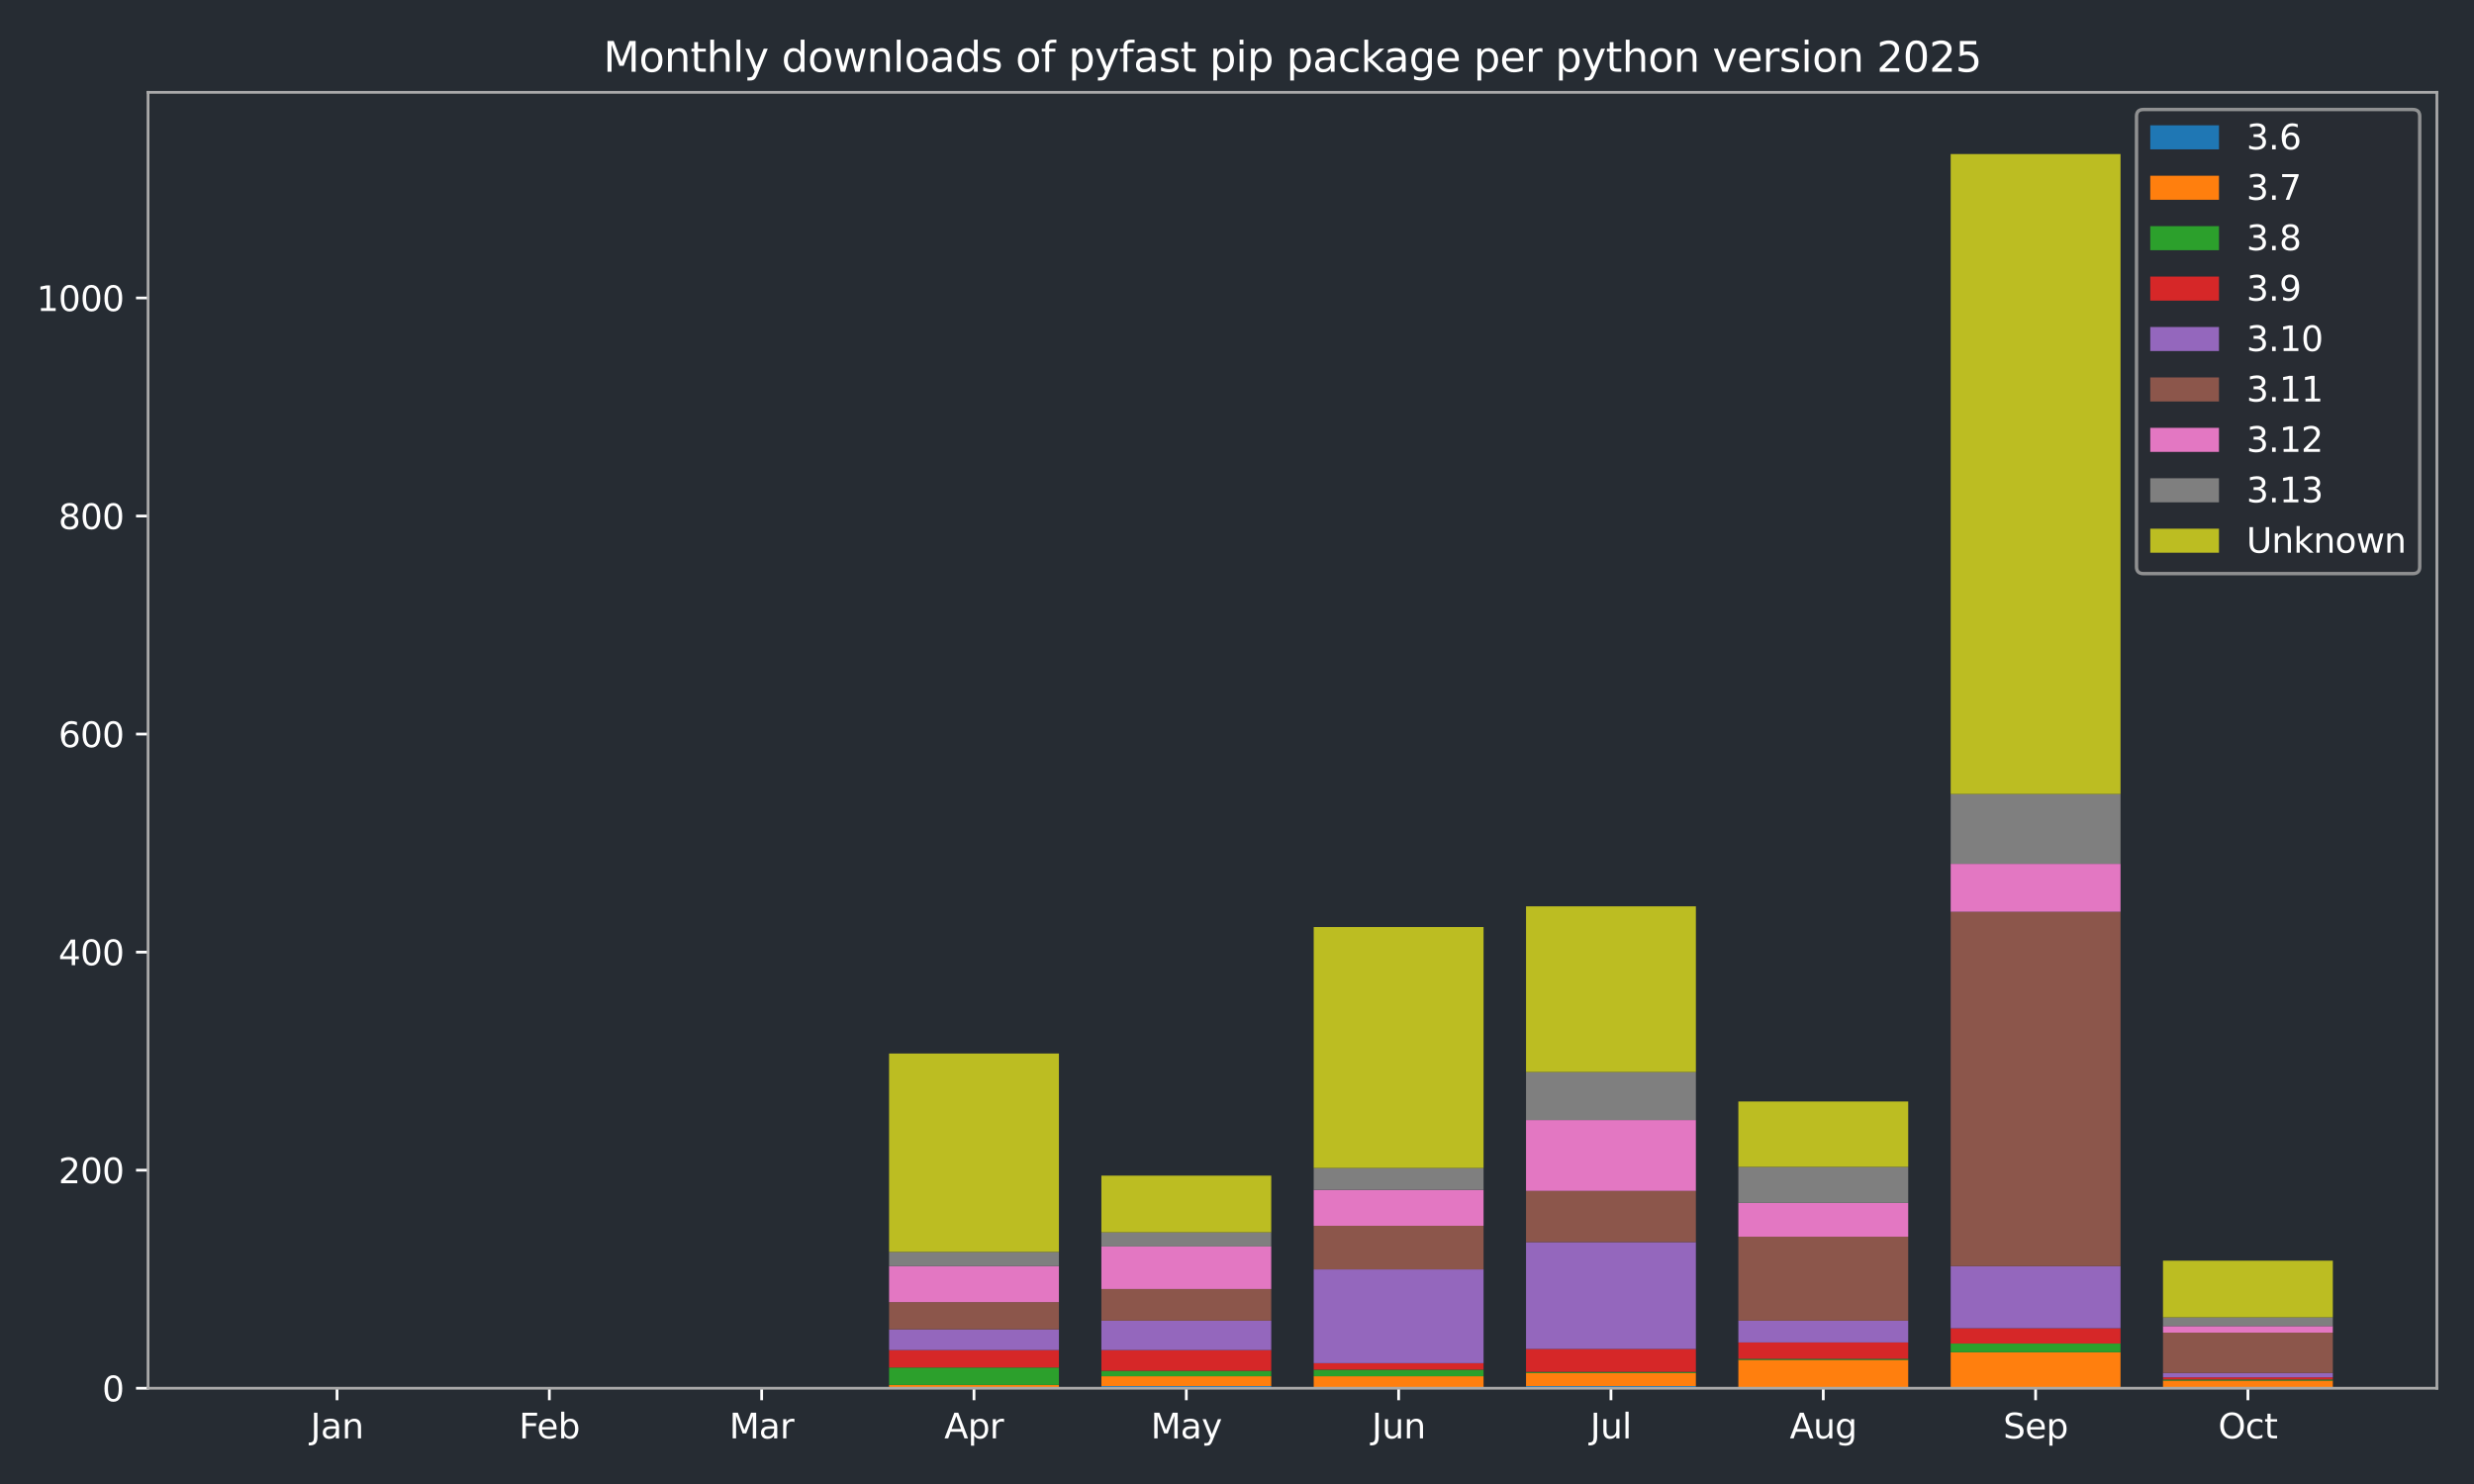 <?xml version="1.0" encoding="utf-8" standalone="no"?>
<!DOCTYPE svg PUBLIC "-//W3C//DTD SVG 1.1//EN"
  "http://www.w3.org/Graphics/SVG/1.1/DTD/svg11.dtd">
<svg xmlns:xlink="http://www.w3.org/1999/xlink" width="720pt" height="432pt" viewBox="0 0 720 432" xmlns="http://www.w3.org/2000/svg" version="1.1">
 <defs>
  <style type="text/css">*{stroke-linejoin: round; stroke-linecap: butt}</style>
 </defs>
 <g id="figure_1">
  <g id="patch_1">
   <path d="M 0 432 
L 720 432 
L 720 0 
L 0 0 
z
" style="fill: #262c33"/>
  </g>
  <g id="axes_1">
   <g id="patch_2">
    <path d="M 43.09 404.12 
L 709.2 404.12 
L 709.2 26.88 
L 43.09 26.88 
z
" style="fill: #262c33"/>
   </g>
   <g id="patch_3">
    <path d="M 73.368 404.12 
L 122.801 404.12 
L 122.801 404.12 
L 73.368 404.12 
z
" clip-path="url(#p82ee44bd99)" style="fill: #1f77b4"/>
   </g>
   <g id="patch_4">
    <path d="M 135.159 404.12 
L 184.592 404.12 
L 184.592 404.12 
L 135.159 404.12 
z
" clip-path="url(#p82ee44bd99)" style="fill: #1f77b4"/>
   </g>
   <g id="patch_5">
    <path d="M 196.95 404.12 
L 246.383 404.12 
L 246.383 404.12 
L 196.95 404.12 
z
" clip-path="url(#p82ee44bd99)" style="fill: #1f77b4"/>
   </g>
   <g id="patch_6">
    <path d="M 258.742 404.12 
L 308.175 404.12 
L 308.175 403.803 
L 258.742 403.803 
z
" clip-path="url(#p82ee44bd99)" style="fill: #1f77b4"/>
   </g>
   <g id="patch_7">
    <path d="M 320.533 404.12 
L 369.966 404.12 
L 369.966 403.485 
L 320.533 403.485 
z
" clip-path="url(#p82ee44bd99)" style="fill: #1f77b4"/>
   </g>
   <g id="patch_8">
    <path d="M 382.324 404.12 
L 431.757 404.12 
L 431.757 404.12 
L 382.324 404.12 
z
" clip-path="url(#p82ee44bd99)" style="fill: #1f77b4"/>
   </g>
   <g id="patch_9">
    <path d="M 444.115 404.12 
L 493.548 404.12 
L 493.548 403.485 
L 444.115 403.485 
z
" clip-path="url(#p82ee44bd99)" style="fill: #1f77b4"/>
   </g>
   <g id="patch_10">
    <path d="M 505.907 404.12 
L 555.34 404.12 
L 555.34 404.12 
L 505.907 404.12 
z
" clip-path="url(#p82ee44bd99)" style="fill: #1f77b4"/>
   </g>
   <g id="patch_11">
    <path d="M 567.698 404.12 
L 617.131 404.12 
L 617.131 404.12 
L 567.698 404.12 
z
" clip-path="url(#p82ee44bd99)" style="fill: #1f77b4"/>
   </g>
   <g id="patch_12">
    <path d="M 629.489 404.12 
L 678.922 404.12 
L 678.922 404.12 
L 629.489 404.12 
z
" clip-path="url(#p82ee44bd99)" style="fill: #1f77b4"/>
   </g>
   <g id="patch_13">
    <path d="M 73.368 404.12 
L 122.801 404.12 
L 122.801 404.12 
L 73.368 404.12 
z
" clip-path="url(#p82ee44bd99)" style="fill: #ff7f0e"/>
   </g>
   <g id="patch_14">
    <path d="M 135.159 404.12 
L 184.592 404.12 
L 184.592 404.12 
L 135.159 404.12 
z
" clip-path="url(#p82ee44bd99)" style="fill: #ff7f0e"/>
   </g>
   <g id="patch_15">
    <path d="M 196.95 404.12 
L 246.383 404.12 
L 246.383 404.12 
L 196.95 404.12 
z
" clip-path="url(#p82ee44bd99)" style="fill: #ff7f0e"/>
   </g>
   <g id="patch_16">
    <path d="M 258.742 403.803 
L 308.175 403.803 
L 308.175 403.168 
L 258.742 403.168 
z
" clip-path="url(#p82ee44bd99)" style="fill: #ff7f0e"/>
   </g>
   <g id="patch_17">
    <path d="M 320.533 403.485 
L 369.966 403.485 
L 369.966 400.629 
L 320.533 400.629 
z
" clip-path="url(#p82ee44bd99)" style="fill: #ff7f0e"/>
   </g>
   <g id="patch_18">
    <path d="M 382.324 404.12 
L 431.757 404.12 
L 431.757 400.629 
L 382.324 400.629 
z
" clip-path="url(#p82ee44bd99)" style="fill: #ff7f0e"/>
   </g>
   <g id="patch_19">
    <path d="M 444.115 403.485 
L 493.548 403.485 
L 493.548 399.677 
L 444.115 399.677 
z
" clip-path="url(#p82ee44bd99)" style="fill: #ff7f0e"/>
   </g>
   <g id="patch_20">
    <path d="M 505.907 404.12 
L 555.34 404.12 
L 555.34 395.868 
L 505.907 395.868 
z
" clip-path="url(#p82ee44bd99)" style="fill: #ff7f0e"/>
   </g>
   <g id="patch_21">
    <path d="M 567.698 404.12 
L 617.131 404.12 
L 617.131 393.646 
L 567.698 393.646 
z
" clip-path="url(#p82ee44bd99)" style="fill: #ff7f0e"/>
   </g>
   <g id="patch_22">
    <path d="M 629.489 404.12 
L 678.922 404.12 
L 678.922 401.898 
L 629.489 401.898 
z
" clip-path="url(#p82ee44bd99)" style="fill: #ff7f0e"/>
   </g>
   <g id="patch_23">
    <path d="M 73.368 404.12 
L 122.801 404.12 
L 122.801 404.12 
L 73.368 404.12 
z
" clip-path="url(#p82ee44bd99)" style="fill: #2ca02c"/>
   </g>
   <g id="patch_24">
    <path d="M 135.159 404.12 
L 184.592 404.12 
L 184.592 404.12 
L 135.159 404.12 
z
" clip-path="url(#p82ee44bd99)" style="fill: #2ca02c"/>
   </g>
   <g id="patch_25">
    <path d="M 196.95 404.12 
L 246.383 404.12 
L 246.383 404.12 
L 196.95 404.12 
z
" clip-path="url(#p82ee44bd99)" style="fill: #2ca02c"/>
   </g>
   <g id="patch_26">
    <path d="M 258.742 403.168 
L 308.175 403.168 
L 308.175 398.09 
L 258.742 398.09 
z
" clip-path="url(#p82ee44bd99)" style="fill: #2ca02c"/>
   </g>
   <g id="patch_27">
    <path d="M 320.533 400.629 
L 369.966 400.629 
L 369.966 399.042 
L 320.533 399.042 
z
" clip-path="url(#p82ee44bd99)" style="fill: #2ca02c"/>
   </g>
   <g id="patch_28">
    <path d="M 382.324 400.629 
L 431.757 400.629 
L 431.757 398.725 
L 382.324 398.725 
z
" clip-path="url(#p82ee44bd99)" style="fill: #2ca02c"/>
   </g>
   <g id="patch_29">
    <path d="M 444.115 399.677 
L 493.548 399.677 
L 493.548 399.359 
L 444.115 399.359 
z
" clip-path="url(#p82ee44bd99)" style="fill: #2ca02c"/>
   </g>
   <g id="patch_30">
    <path d="M 505.907 395.868 
L 555.34 395.868 
L 555.34 395.551 
L 505.907 395.551 
z
" clip-path="url(#p82ee44bd99)" style="fill: #2ca02c"/>
   </g>
   <g id="patch_31">
    <path d="M 567.698 393.646 
L 617.131 393.646 
L 617.131 391.107 
L 567.698 391.107 
z
" clip-path="url(#p82ee44bd99)" style="fill: #2ca02c"/>
   </g>
   <g id="patch_32">
    <path d="M 629.489 401.898 
L 678.922 401.898 
L 678.922 401.581 
L 629.489 401.581 
z
" clip-path="url(#p82ee44bd99)" style="fill: #2ca02c"/>
   </g>
   <g id="patch_33">
    <path d="M 73.368 404.12 
L 122.801 404.12 
L 122.801 404.12 
L 73.368 404.12 
z
" clip-path="url(#p82ee44bd99)" style="fill: #d62728"/>
   </g>
   <g id="patch_34">
    <path d="M 135.159 404.12 
L 184.592 404.12 
L 184.592 404.12 
L 135.159 404.12 
z
" clip-path="url(#p82ee44bd99)" style="fill: #d62728"/>
   </g>
   <g id="patch_35">
    <path d="M 196.95 404.12 
L 246.383 404.12 
L 246.383 404.12 
L 196.95 404.12 
z
" clip-path="url(#p82ee44bd99)" style="fill: #d62728"/>
   </g>
   <g id="patch_36">
    <path d="M 258.742 398.09 
L 308.175 398.09 
L 308.175 393.012 
L 258.742 393.012 
z
" clip-path="url(#p82ee44bd99)" style="fill: #d62728"/>
   </g>
   <g id="patch_37">
    <path d="M 320.533 399.042 
L 369.966 399.042 
L 369.966 393.012 
L 320.533 393.012 
z
" clip-path="url(#p82ee44bd99)" style="fill: #d62728"/>
   </g>
   <g id="patch_38">
    <path d="M 382.324 398.725 
L 431.757 398.725 
L 431.757 396.82 
L 382.324 396.82 
z
" clip-path="url(#p82ee44bd99)" style="fill: #d62728"/>
   </g>
   <g id="patch_39">
    <path d="M 444.115 399.359 
L 493.548 399.359 
L 493.548 392.694 
L 444.115 392.694 
z
" clip-path="url(#p82ee44bd99)" style="fill: #d62728"/>
   </g>
   <g id="patch_40">
    <path d="M 505.907 395.551 
L 555.34 395.551 
L 555.34 390.79 
L 505.907 390.79 
z
" clip-path="url(#p82ee44bd99)" style="fill: #d62728"/>
   </g>
   <g id="patch_41">
    <path d="M 567.698 391.107 
L 617.131 391.107 
L 617.131 386.664 
L 567.698 386.664 
z
" clip-path="url(#p82ee44bd99)" style="fill: #d62728"/>
   </g>
   <g id="patch_42">
    <path d="M 629.489 401.581 
L 678.922 401.581 
L 678.922 400.946 
L 629.489 400.946 
z
" clip-path="url(#p82ee44bd99)" style="fill: #d62728"/>
   </g>
   <g id="patch_43">
    <path d="M 73.368 404.12 
L 122.801 404.12 
L 122.801 404.12 
L 73.368 404.12 
z
" clip-path="url(#p82ee44bd99)" style="fill: #9467bd"/>
   </g>
   <g id="patch_44">
    <path d="M 135.159 404.12 
L 184.592 404.12 
L 184.592 404.12 
L 135.159 404.12 
z
" clip-path="url(#p82ee44bd99)" style="fill: #9467bd"/>
   </g>
   <g id="patch_45">
    <path d="M 196.95 404.12 
L 246.383 404.12 
L 246.383 404.12 
L 196.95 404.12 
z
" clip-path="url(#p82ee44bd99)" style="fill: #9467bd"/>
   </g>
   <g id="patch_46">
    <path d="M 258.742 393.012 
L 308.175 393.012 
L 308.175 386.981 
L 258.742 386.981 
z
" clip-path="url(#p82ee44bd99)" style="fill: #9467bd"/>
   </g>
   <g id="patch_47">
    <path d="M 320.533 393.012 
L 369.966 393.012 
L 369.966 384.442 
L 320.533 384.442 
z
" clip-path="url(#p82ee44bd99)" style="fill: #9467bd"/>
   </g>
   <g id="patch_48">
    <path d="M 382.324 396.82 
L 431.757 396.82 
L 431.757 369.525 
L 382.324 369.525 
z
" clip-path="url(#p82ee44bd99)" style="fill: #9467bd"/>
   </g>
   <g id="patch_49">
    <path d="M 444.115 392.694 
L 493.548 392.694 
L 493.548 361.591 
L 444.115 361.591 
z
" clip-path="url(#p82ee44bd99)" style="fill: #9467bd"/>
   </g>
   <g id="patch_50">
    <path d="M 505.907 390.79 
L 555.34 390.79 
L 555.34 384.442 
L 505.907 384.442 
z
" clip-path="url(#p82ee44bd99)" style="fill: #9467bd"/>
   </g>
   <g id="patch_51">
    <path d="M 567.698 386.664 
L 617.131 386.664 
L 617.131 368.573 
L 567.698 368.573 
z
" clip-path="url(#p82ee44bd99)" style="fill: #9467bd"/>
   </g>
   <g id="patch_52">
    <path d="M 629.489 400.946 
L 678.922 400.946 
L 678.922 399.677 
L 629.489 399.677 
z
" clip-path="url(#p82ee44bd99)" style="fill: #9467bd"/>
   </g>
   <g id="patch_53">
    <path d="M 73.368 404.12 
L 122.801 404.12 
L 122.801 404.12 
L 73.368 404.12 
z
" clip-path="url(#p82ee44bd99)" style="fill: #8c564b"/>
   </g>
   <g id="patch_54">
    <path d="M 135.159 404.12 
L 184.592 404.12 
L 184.592 404.12 
L 135.159 404.12 
z
" clip-path="url(#p82ee44bd99)" style="fill: #8c564b"/>
   </g>
   <g id="patch_55">
    <path d="M 196.95 404.12 
L 246.383 404.12 
L 246.383 404.12 
L 196.95 404.12 
z
" clip-path="url(#p82ee44bd99)" style="fill: #8c564b"/>
   </g>
   <g id="patch_56">
    <path d="M 258.742 386.981 
L 308.175 386.981 
L 308.175 379.047 
L 258.742 379.047 
z
" clip-path="url(#p82ee44bd99)" style="fill: #8c564b"/>
   </g>
   <g id="patch_57">
    <path d="M 320.533 384.442 
L 369.966 384.442 
L 369.966 375.238 
L 320.533 375.238 
z
" clip-path="url(#p82ee44bd99)" style="fill: #8c564b"/>
   </g>
   <g id="patch_58">
    <path d="M 382.324 369.525 
L 431.757 369.525 
L 431.757 356.83 
L 382.324 356.83 
z
" clip-path="url(#p82ee44bd99)" style="fill: #8c564b"/>
   </g>
   <g id="patch_59">
    <path d="M 444.115 361.591 
L 493.548 361.591 
L 493.548 346.674 
L 444.115 346.674 
z
" clip-path="url(#p82ee44bd99)" style="fill: #8c564b"/>
   </g>
   <g id="patch_60">
    <path d="M 505.907 384.442 
L 555.34 384.442 
L 555.34 360.004 
L 505.907 360.004 
z
" clip-path="url(#p82ee44bd99)" style="fill: #8c564b"/>
   </g>
   <g id="patch_61">
    <path d="M 567.698 368.573 
L 617.131 368.573 
L 617.131 265.424 
L 567.698 265.424 
z
" clip-path="url(#p82ee44bd99)" style="fill: #8c564b"/>
   </g>
   <g id="patch_62">
    <path d="M 629.489 399.677 
L 678.922 399.677 
L 678.922 387.934 
L 629.489 387.934 
z
" clip-path="url(#p82ee44bd99)" style="fill: #8c564b"/>
   </g>
   <g id="patch_63">
    <path d="M 73.368 404.12 
L 122.801 404.12 
L 122.801 404.12 
L 73.368 404.12 
z
" clip-path="url(#p82ee44bd99)" style="fill: #e377c2"/>
   </g>
   <g id="patch_64">
    <path d="M 135.159 404.12 
L 184.592 404.12 
L 184.592 404.12 
L 135.159 404.12 
z
" clip-path="url(#p82ee44bd99)" style="fill: #e377c2"/>
   </g>
   <g id="patch_65">
    <path d="M 196.95 404.12 
L 246.383 404.12 
L 246.383 404.12 
L 196.95 404.12 
z
" clip-path="url(#p82ee44bd99)" style="fill: #e377c2"/>
   </g>
   <g id="patch_66">
    <path d="M 258.742 379.047 
L 308.175 379.047 
L 308.175 368.573 
L 258.742 368.573 
z
" clip-path="url(#p82ee44bd99)" style="fill: #e377c2"/>
   </g>
   <g id="patch_67">
    <path d="M 320.533 375.238 
L 369.966 375.238 
L 369.966 362.86 
L 320.533 362.86 
z
" clip-path="url(#p82ee44bd99)" style="fill: #e377c2"/>
   </g>
   <g id="patch_68">
    <path d="M 382.324 356.83 
L 431.757 356.83 
L 431.757 346.357 
L 382.324 346.357 
z
" clip-path="url(#p82ee44bd99)" style="fill: #e377c2"/>
   </g>
   <g id="patch_69">
    <path d="M 444.115 346.674 
L 493.548 346.674 
L 493.548 326.044 
L 444.115 326.044 
z
" clip-path="url(#p82ee44bd99)" style="fill: #e377c2"/>
   </g>
   <g id="patch_70">
    <path d="M 505.907 360.004 
L 555.34 360.004 
L 555.34 350.165 
L 505.907 350.165 
z
" clip-path="url(#p82ee44bd99)" style="fill: #e377c2"/>
   </g>
   <g id="patch_71">
    <path d="M 567.698 265.424 
L 617.131 265.424 
L 617.131 251.459 
L 567.698 251.459 
z
" clip-path="url(#p82ee44bd99)" style="fill: #e377c2"/>
   </g>
   <g id="patch_72">
    <path d="M 629.489 387.934 
L 678.922 387.934 
L 678.922 386.029 
L 629.489 386.029 
z
" clip-path="url(#p82ee44bd99)" style="fill: #e377c2"/>
   </g>
   <g id="patch_73">
    <path d="M 73.368 404.12 
L 122.801 404.12 
L 122.801 404.12 
L 73.368 404.12 
z
" clip-path="url(#p82ee44bd99)" style="fill: #7f7f7f"/>
   </g>
   <g id="patch_74">
    <path d="M 135.159 404.12 
L 184.592 404.12 
L 184.592 404.12 
L 135.159 404.12 
z
" clip-path="url(#p82ee44bd99)" style="fill: #7f7f7f"/>
   </g>
   <g id="patch_75">
    <path d="M 196.95 404.12 
L 246.383 404.12 
L 246.383 404.12 
L 196.95 404.12 
z
" clip-path="url(#p82ee44bd99)" style="fill: #7f7f7f"/>
   </g>
   <g id="patch_76">
    <path d="M 258.742 368.573 
L 308.175 368.573 
L 308.175 364.447 
L 258.742 364.447 
z
" clip-path="url(#p82ee44bd99)" style="fill: #7f7f7f"/>
   </g>
   <g id="patch_77">
    <path d="M 320.533 362.86 
L 369.966 362.86 
L 369.966 358.734 
L 320.533 358.734 
z
" clip-path="url(#p82ee44bd99)" style="fill: #7f7f7f"/>
   </g>
   <g id="patch_78">
    <path d="M 382.324 346.357 
L 431.757 346.357 
L 431.757 340.009 
L 382.324 340.009 
z
" clip-path="url(#p82ee44bd99)" style="fill: #7f7f7f"/>
   </g>
   <g id="patch_79">
    <path d="M 444.115 326.044 
L 493.548 326.044 
L 493.548 312.079 
L 444.115 312.079 
z
" clip-path="url(#p82ee44bd99)" style="fill: #7f7f7f"/>
   </g>
   <g id="patch_80">
    <path d="M 505.907 350.165 
L 555.34 350.165 
L 555.34 339.691 
L 505.907 339.691 
z
" clip-path="url(#p82ee44bd99)" style="fill: #7f7f7f"/>
   </g>
   <g id="patch_81">
    <path d="M 567.698 251.459 
L 617.131 251.459 
L 617.131 231.147 
L 567.698 231.147 
z
" clip-path="url(#p82ee44bd99)" style="fill: #7f7f7f"/>
   </g>
   <g id="patch_82">
    <path d="M 629.489 386.029 
L 678.922 386.029 
L 678.922 383.49 
L 629.489 383.49 
z
" clip-path="url(#p82ee44bd99)" style="fill: #7f7f7f"/>
   </g>
   <g id="patch_83">
    <path d="M 73.368 404.12 
L 122.801 404.12 
L 122.801 404.12 
L 73.368 404.12 
z
" clip-path="url(#p82ee44bd99)" style="fill: #bcbd22"/>
   </g>
   <g id="patch_84">
    <path d="M 135.159 404.12 
L 184.592 404.12 
L 184.592 404.12 
L 135.159 404.12 
z
" clip-path="url(#p82ee44bd99)" style="fill: #bcbd22"/>
   </g>
   <g id="patch_85">
    <path d="M 196.95 404.12 
L 246.383 404.12 
L 246.383 404.12 
L 196.95 404.12 
z
" clip-path="url(#p82ee44bd99)" style="fill: #bcbd22"/>
   </g>
   <g id="patch_86">
    <path d="M 258.742 364.447 
L 308.175 364.447 
L 308.175 306.684 
L 258.742 306.684 
z
" clip-path="url(#p82ee44bd99)" style="fill: #bcbd22"/>
   </g>
   <g id="patch_87">
    <path d="M 320.533 358.734 
L 369.966 358.734 
L 369.966 342.231 
L 320.533 342.231 
z
" clip-path="url(#p82ee44bd99)" style="fill: #bcbd22"/>
   </g>
   <g id="patch_88">
    <path d="M 382.324 340.009 
L 431.757 340.009 
L 431.757 269.868 
L 382.324 269.868 
z
" clip-path="url(#p82ee44bd99)" style="fill: #bcbd22"/>
   </g>
   <g id="patch_89">
    <path d="M 444.115 312.079 
L 493.548 312.079 
L 493.548 263.837 
L 444.115 263.837 
z
" clip-path="url(#p82ee44bd99)" style="fill: #bcbd22"/>
   </g>
   <g id="patch_90">
    <path d="M 505.907 339.691 
L 555.34 339.691 
L 555.34 320.649 
L 505.907 320.649 
z
" clip-path="url(#p82ee44bd99)" style="fill: #bcbd22"/>
   </g>
   <g id="patch_91">
    <path d="M 567.698 231.147 
L 617.131 231.147 
L 617.131 44.844 
L 567.698 44.844 
z
" clip-path="url(#p82ee44bd99)" style="fill: #bcbd22"/>
   </g>
   <g id="patch_92">
    <path d="M 629.489 383.49 
L 678.922 383.49 
L 678.922 366.986 
L 629.489 366.986 
z
" clip-path="url(#p82ee44bd99)" style="fill: #bcbd22"/>
   </g>
   <g id="matplotlib.axis_1">
    <g id="xtick_1">
     <g id="line2d_1">
      <defs>
       <path id="m2ffdad5755" d="M 0 0 
L 0 3.5 
" style="stroke: #ffffff; stroke-width: 0.8"/>
      </defs>
      <g>
       <use xlink:href="#m2ffdad5755" x="98.084" y="404.12" style="fill: #ffffff; stroke: #ffffff; stroke-width: 0.8"/>
      </g>
     </g>
     <g id="text_1">
      <!-- Jan -->
      <g style="fill: #ffffff" transform="translate(90.376 418.718) scale(0.1 -0.1)">
       <defs>
        <path id="DejaVuSans-4a" d="M 628 4666 
L 1259 4666 
L 1259 325 
Q 1259 -519 939 -900 
Q 619 -1281 -91 -1281 
L -331 -1281 
L -331 -750 
L -134 -750 
Q 284 -750 456 -515 
Q 628 -281 628 325 
L 628 4666 
z
" transform="scale(0.016)"/>
        <path id="DejaVuSans-61" d="M 2194 1759 
Q 1497 1759 1228 1600 
Q 959 1441 959 1056 
Q 959 750 1161 570 
Q 1363 391 1709 391 
Q 2188 391 2477 730 
Q 2766 1069 2766 1631 
L 2766 1759 
L 2194 1759 
z
M 3341 1997 
L 3341 0 
L 2766 0 
L 2766 531 
Q 2569 213 2275 61 
Q 1981 -91 1556 -91 
Q 1019 -91 701 211 
Q 384 513 384 1019 
Q 384 1609 779 1909 
Q 1175 2209 1959 2209 
L 2766 2209 
L 2766 2266 
Q 2766 2663 2505 2880 
Q 2244 3097 1772 3097 
Q 1472 3097 1187 3025 
Q 903 2953 641 2809 
L 641 3341 
Q 956 3463 1253 3523 
Q 1550 3584 1831 3584 
Q 2591 3584 2966 3190 
Q 3341 2797 3341 1997 
z
" transform="scale(0.016)"/>
        <path id="DejaVuSans-6e" d="M 3513 2113 
L 3513 0 
L 2938 0 
L 2938 2094 
Q 2938 2591 2744 2837 
Q 2550 3084 2163 3084 
Q 1697 3084 1428 2787 
Q 1159 2491 1159 1978 
L 1159 0 
L 581 0 
L 581 3500 
L 1159 3500 
L 1159 2956 
Q 1366 3272 1645 3428 
Q 1925 3584 2291 3584 
Q 2894 3584 3203 3211 
Q 3513 2838 3513 2113 
z
" transform="scale(0.016)"/>
       </defs>
       <use xlink:href="#DejaVuSans-4a"/>
       <use xlink:href="#DejaVuSans-61" transform="translate(29.492 0)"/>
       <use xlink:href="#DejaVuSans-6e" transform="translate(90.771 0)"/>
      </g>
     </g>
    </g>
    <g id="xtick_2">
     <g id="line2d_2">
      <g>
       <use xlink:href="#m2ffdad5755" x="159.876" y="404.12" style="fill: #ffffff; stroke: #ffffff; stroke-width: 0.8"/>
      </g>
     </g>
     <g id="text_2">
      <!-- Feb -->
      <g style="fill: #ffffff" transform="translate(151.024 418.718) scale(0.1 -0.1)">
       <defs>
        <path id="DejaVuSans-46" d="M 628 4666 
L 3309 4666 
L 3309 4134 
L 1259 4134 
L 1259 2759 
L 3109 2759 
L 3109 2228 
L 1259 2228 
L 1259 0 
L 628 0 
L 628 4666 
z
" transform="scale(0.016)"/>
        <path id="DejaVuSans-65" d="M 3597 1894 
L 3597 1613 
L 953 1613 
Q 991 1019 1311 708 
Q 1631 397 2203 397 
Q 2534 397 2845 478 
Q 3156 559 3463 722 
L 3463 178 
Q 3153 47 2828 -22 
Q 2503 -91 2169 -91 
Q 1331 -91 842 396 
Q 353 884 353 1716 
Q 353 2575 817 3079 
Q 1281 3584 2069 3584 
Q 2775 3584 3186 3129 
Q 3597 2675 3597 1894 
z
M 3022 2063 
Q 3016 2534 2758 2815 
Q 2500 3097 2075 3097 
Q 1594 3097 1305 2825 
Q 1016 2553 972 2059 
L 3022 2063 
z
" transform="scale(0.016)"/>
        <path id="DejaVuSans-62" d="M 3116 1747 
Q 3116 2381 2855 2742 
Q 2594 3103 2138 3103 
Q 1681 3103 1420 2742 
Q 1159 2381 1159 1747 
Q 1159 1113 1420 752 
Q 1681 391 2138 391 
Q 2594 391 2855 752 
Q 3116 1113 3116 1747 
z
M 1159 2969 
Q 1341 3281 1617 3432 
Q 1894 3584 2278 3584 
Q 2916 3584 3314 3078 
Q 3713 2572 3713 1747 
Q 3713 922 3314 415 
Q 2916 -91 2278 -91 
Q 1894 -91 1617 61 
Q 1341 213 1159 525 
L 1159 0 
L 581 0 
L 581 4863 
L 1159 4863 
L 1159 2969 
z
" transform="scale(0.016)"/>
       </defs>
       <use xlink:href="#DejaVuSans-46"/>
       <use xlink:href="#DejaVuSans-65" transform="translate(52.02 0)"/>
       <use xlink:href="#DejaVuSans-62" transform="translate(113.543 0)"/>
      </g>
     </g>
    </g>
    <g id="xtick_3">
     <g id="line2d_3">
      <g>
       <use xlink:href="#m2ffdad5755" x="221.667" y="404.12" style="fill: #ffffff; stroke: #ffffff; stroke-width: 0.8"/>
      </g>
     </g>
     <g id="text_3">
      <!-- Mar -->
      <g style="fill: #ffffff" transform="translate(212.233 418.718) scale(0.1 -0.1)">
       <defs>
        <path id="DejaVuSans-4d" d="M 628 4666 
L 1569 4666 
L 2759 1491 
L 3956 4666 
L 4897 4666 
L 4897 0 
L 4281 0 
L 4281 4097 
L 3078 897 
L 2444 897 
L 1241 4097 
L 1241 0 
L 628 0 
L 628 4666 
z
" transform="scale(0.016)"/>
        <path id="DejaVuSans-72" d="M 2631 2963 
Q 2534 3019 2420 3045 
Q 2306 3072 2169 3072 
Q 1681 3072 1420 2755 
Q 1159 2438 1159 1844 
L 1159 0 
L 581 0 
L 581 3500 
L 1159 3500 
L 1159 2956 
Q 1341 3275 1631 3429 
Q 1922 3584 2338 3584 
Q 2397 3584 2469 3576 
Q 2541 3569 2628 3553 
L 2631 2963 
z
" transform="scale(0.016)"/>
       </defs>
       <use xlink:href="#DejaVuSans-4d"/>
       <use xlink:href="#DejaVuSans-61" transform="translate(86.279 0)"/>
       <use xlink:href="#DejaVuSans-72" transform="translate(147.559 0)"/>
      </g>
     </g>
    </g>
    <g id="xtick_4">
     <g id="line2d_4">
      <g>
       <use xlink:href="#m2ffdad5755" x="283.458" y="404.12" style="fill: #ffffff; stroke: #ffffff; stroke-width: 0.8"/>
      </g>
     </g>
     <g id="text_4">
      <!-- Apr -->
      <g style="fill: #ffffff" transform="translate(274.808 418.718) scale(0.1 -0.1)">
       <defs>
        <path id="DejaVuSans-41" d="M 2188 4044 
L 1331 1722 
L 3047 1722 
L 2188 4044 
z
M 1831 4666 
L 2547 4666 
L 4325 0 
L 3669 0 
L 3244 1197 
L 1141 1197 
L 716 0 
L 50 0 
L 1831 4666 
z
" transform="scale(0.016)"/>
        <path id="DejaVuSans-70" d="M 1159 525 
L 1159 -1331 
L 581 -1331 
L 581 3500 
L 1159 3500 
L 1159 2969 
Q 1341 3281 1617 3432 
Q 1894 3584 2278 3584 
Q 2916 3584 3314 3078 
Q 3713 2572 3713 1747 
Q 3713 922 3314 415 
Q 2916 -91 2278 -91 
Q 1894 -91 1617 61 
Q 1341 213 1159 525 
z
M 3116 1747 
Q 3116 2381 2855 2742 
Q 2594 3103 2138 3103 
Q 1681 3103 1420 2742 
Q 1159 2381 1159 1747 
Q 1159 1113 1420 752 
Q 1681 391 2138 391 
Q 2594 391 2855 752 
Q 3116 1113 3116 1747 
z
" transform="scale(0.016)"/>
       </defs>
       <use xlink:href="#DejaVuSans-41"/>
       <use xlink:href="#DejaVuSans-70" transform="translate(68.408 0)"/>
       <use xlink:href="#DejaVuSans-72" transform="translate(131.885 0)"/>
      </g>
     </g>
    </g>
    <g id="xtick_5">
     <g id="line2d_5">
      <g>
       <use xlink:href="#m2ffdad5755" x="345.249" y="404.12" style="fill: #ffffff; stroke: #ffffff; stroke-width: 0.8"/>
      </g>
     </g>
     <g id="text_5">
      <!-- May -->
      <g style="fill: #ffffff" transform="translate(334.912 418.718) scale(0.1 -0.1)">
       <defs>
        <path id="DejaVuSans-79" d="M 2059 -325 
Q 1816 -950 1584 -1140 
Q 1353 -1331 966 -1331 
L 506 -1331 
L 506 -850 
L 844 -850 
Q 1081 -850 1212 -737 
Q 1344 -625 1503 -206 
L 1606 56 
L 191 3500 
L 800 3500 
L 1894 763 
L 2988 3500 
L 3597 3500 
L 2059 -325 
z
" transform="scale(0.016)"/>
       </defs>
       <use xlink:href="#DejaVuSans-4d"/>
       <use xlink:href="#DejaVuSans-61" transform="translate(86.279 0)"/>
       <use xlink:href="#DejaVuSans-79" transform="translate(147.559 0)"/>
      </g>
     </g>
    </g>
    <g id="xtick_6">
     <g id="line2d_6">
      <g>
       <use xlink:href="#m2ffdad5755" x="407.041" y="404.12" style="fill: #ffffff; stroke: #ffffff; stroke-width: 0.8"/>
      </g>
     </g>
     <g id="text_6">
      <!-- Jun -->
      <g style="fill: #ffffff" transform="translate(399.228 418.718) scale(0.1 -0.1)">
       <defs>
        <path id="DejaVuSans-75" d="M 544 1381 
L 544 3500 
L 1119 3500 
L 1119 1403 
Q 1119 906 1312 657 
Q 1506 409 1894 409 
Q 2359 409 2629 706 
Q 2900 1003 2900 1516 
L 2900 3500 
L 3475 3500 
L 3475 0 
L 2900 0 
L 2900 538 
Q 2691 219 2414 64 
Q 2138 -91 1772 -91 
Q 1169 -91 856 284 
Q 544 659 544 1381 
z
M 1991 3584 
L 1991 3584 
z
" transform="scale(0.016)"/>
       </defs>
       <use xlink:href="#DejaVuSans-4a"/>
       <use xlink:href="#DejaVuSans-75" transform="translate(29.492 0)"/>
       <use xlink:href="#DejaVuSans-6e" transform="translate(92.871 0)"/>
      </g>
     </g>
    </g>
    <g id="xtick_7">
     <g id="line2d_7">
      <g>
       <use xlink:href="#m2ffdad5755" x="468.832" y="404.12" style="fill: #ffffff; stroke: #ffffff; stroke-width: 0.8"/>
      </g>
     </g>
     <g id="text_7">
      <!-- Jul -->
      <g style="fill: #ffffff" transform="translate(462.799 418.718) scale(0.1 -0.1)">
       <defs>
        <path id="DejaVuSans-6c" d="M 603 4863 
L 1178 4863 
L 1178 0 
L 603 0 
L 603 4863 
z
" transform="scale(0.016)"/>
       </defs>
       <use xlink:href="#DejaVuSans-4a"/>
       <use xlink:href="#DejaVuSans-75" transform="translate(29.492 0)"/>
       <use xlink:href="#DejaVuSans-6c" transform="translate(92.871 0)"/>
      </g>
     </g>
    </g>
    <g id="xtick_8">
     <g id="line2d_8">
      <g>
       <use xlink:href="#m2ffdad5755" x="530.623" y="404.12" style="fill: #ffffff; stroke: #ffffff; stroke-width: 0.8"/>
      </g>
     </g>
     <g id="text_8">
      <!-- Aug -->
      <g style="fill: #ffffff" transform="translate(520.86 418.718) scale(0.1 -0.1)">
       <defs>
        <path id="DejaVuSans-67" d="M 2906 1791 
Q 2906 2416 2648 2759 
Q 2391 3103 1925 3103 
Q 1463 3103 1205 2759 
Q 947 2416 947 1791 
Q 947 1169 1205 825 
Q 1463 481 1925 481 
Q 2391 481 2648 825 
Q 2906 1169 2906 1791 
z
M 3481 434 
Q 3481 -459 3084 -895 
Q 2688 -1331 1869 -1331 
Q 1566 -1331 1297 -1286 
Q 1028 -1241 775 -1147 
L 775 -588 
Q 1028 -725 1275 -790 
Q 1522 -856 1778 -856 
Q 2344 -856 2625 -561 
Q 2906 -266 2906 331 
L 2906 616 
Q 2728 306 2450 153 
Q 2172 0 1784 0 
Q 1141 0 747 490 
Q 353 981 353 1791 
Q 353 2603 747 3093 
Q 1141 3584 1784 3584 
Q 2172 3584 2450 3431 
Q 2728 3278 2906 2969 
L 2906 3500 
L 3481 3500 
L 3481 434 
z
" transform="scale(0.016)"/>
       </defs>
       <use xlink:href="#DejaVuSans-41"/>
       <use xlink:href="#DejaVuSans-75" transform="translate(68.408 0)"/>
       <use xlink:href="#DejaVuSans-67" transform="translate(131.787 0)"/>
      </g>
     </g>
    </g>
    <g id="xtick_9">
     <g id="line2d_9">
      <g>
       <use xlink:href="#m2ffdad5755" x="592.414" y="404.12" style="fill: #ffffff; stroke: #ffffff; stroke-width: 0.8"/>
      </g>
     </g>
     <g id="text_9">
      <!-- Sep -->
      <g style="fill: #ffffff" transform="translate(582.989 418.718) scale(0.1 -0.1)">
       <defs>
        <path id="DejaVuSans-53" d="M 3425 4513 
L 3425 3897 
Q 3066 4069 2747 4153 
Q 2428 4238 2131 4238 
Q 1616 4238 1336 4038 
Q 1056 3838 1056 3469 
Q 1056 3159 1242 3001 
Q 1428 2844 1947 2747 
L 2328 2669 
Q 3034 2534 3370 2195 
Q 3706 1856 3706 1288 
Q 3706 609 3251 259 
Q 2797 -91 1919 -91 
Q 1588 -91 1214 -16 
Q 841 59 441 206 
L 441 856 
Q 825 641 1194 531 
Q 1563 422 1919 422 
Q 2459 422 2753 634 
Q 3047 847 3047 1241 
Q 3047 1584 2836 1778 
Q 2625 1972 2144 2069 
L 1759 2144 
Q 1053 2284 737 2584 
Q 422 2884 422 3419 
Q 422 4038 858 4394 
Q 1294 4750 2059 4750 
Q 2388 4750 2728 4690 
Q 3069 4631 3425 4513 
z
" transform="scale(0.016)"/>
       </defs>
       <use xlink:href="#DejaVuSans-53"/>
       <use xlink:href="#DejaVuSans-65" transform="translate(63.477 0)"/>
       <use xlink:href="#DejaVuSans-70" transform="translate(125 0)"/>
      </g>
     </g>
    </g>
    <g id="xtick_10">
     <g id="line2d_10">
      <g>
       <use xlink:href="#m2ffdad5755" x="654.206" y="404.12" style="fill: #ffffff; stroke: #ffffff; stroke-width: 0.8"/>
      </g>
     </g>
     <g id="text_10">
      <!-- Oct -->
      <g style="fill: #ffffff" transform="translate(645.56 418.718) scale(0.1 -0.1)">
       <defs>
        <path id="DejaVuSans-4f" d="M 2522 4238 
Q 1834 4238 1429 3725 
Q 1025 3213 1025 2328 
Q 1025 1447 1429 934 
Q 1834 422 2522 422 
Q 3209 422 3611 934 
Q 4013 1447 4013 2328 
Q 4013 3213 3611 3725 
Q 3209 4238 2522 4238 
z
M 2522 4750 
Q 3503 4750 4090 4092 
Q 4678 3434 4678 2328 
Q 4678 1225 4090 567 
Q 3503 -91 2522 -91 
Q 1538 -91 948 565 
Q 359 1222 359 2328 
Q 359 3434 948 4092 
Q 1538 4750 2522 4750 
z
" transform="scale(0.016)"/>
        <path id="DejaVuSans-63" d="M 3122 3366 
L 3122 2828 
Q 2878 2963 2633 3030 
Q 2388 3097 2138 3097 
Q 1578 3097 1268 2742 
Q 959 2388 959 1747 
Q 959 1106 1268 751 
Q 1578 397 2138 397 
Q 2388 397 2633 464 
Q 2878 531 3122 666 
L 3122 134 
Q 2881 22 2623 -34 
Q 2366 -91 2075 -91 
Q 1284 -91 818 406 
Q 353 903 353 1747 
Q 353 2603 823 3093 
Q 1294 3584 2113 3584 
Q 2378 3584 2631 3529 
Q 2884 3475 3122 3366 
z
" transform="scale(0.016)"/>
        <path id="DejaVuSans-74" d="M 1172 4494 
L 1172 3500 
L 2356 3500 
L 2356 3053 
L 1172 3053 
L 1172 1153 
Q 1172 725 1289 603 
Q 1406 481 1766 481 
L 2356 481 
L 2356 0 
L 1766 0 
Q 1100 0 847 248 
Q 594 497 594 1153 
L 594 3053 
L 172 3053 
L 172 3500 
L 594 3500 
L 594 4494 
L 1172 4494 
z
" transform="scale(0.016)"/>
       </defs>
       <use xlink:href="#DejaVuSans-4f"/>
       <use xlink:href="#DejaVuSans-63" transform="translate(78.711 0)"/>
       <use xlink:href="#DejaVuSans-74" transform="translate(133.691 0)"/>
      </g>
     </g>
    </g>
   </g>
   <g id="matplotlib.axis_2">
    <g id="ytick_1">
     <g id="line2d_11">
      <defs>
       <path id="m8f6c2b5bf7" d="M 0 0 
L -3.5 0 
" style="stroke: #ffffff; stroke-width: 0.8"/>
      </defs>
      <g>
       <use xlink:href="#m8f6c2b5bf7" x="43.09" y="404.12" style="fill: #ffffff; stroke: #ffffff; stroke-width: 0.8"/>
      </g>
     </g>
     <g id="text_11">
      <!-- 0 -->
      <g style="fill: #ffffff" transform="translate(29.727 407.919) scale(0.1 -0.1)">
       <defs>
        <path id="DejaVuSans-30" d="M 2034 4250 
Q 1547 4250 1301 3770 
Q 1056 3291 1056 2328 
Q 1056 1369 1301 889 
Q 1547 409 2034 409 
Q 2525 409 2770 889 
Q 3016 1369 3016 2328 
Q 3016 3291 2770 3770 
Q 2525 4250 2034 4250 
z
M 2034 4750 
Q 2819 4750 3233 4129 
Q 3647 3509 3647 2328 
Q 3647 1150 3233 529 
Q 2819 -91 2034 -91 
Q 1250 -91 836 529 
Q 422 1150 422 2328 
Q 422 3509 836 4129 
Q 1250 4750 2034 4750 
z
" transform="scale(0.016)"/>
       </defs>
       <use xlink:href="#DejaVuSans-30"/>
      </g>
     </g>
    </g>
    <g id="ytick_2">
     <g id="line2d_12">
      <g>
       <use xlink:href="#m8f6c2b5bf7" x="43.09" y="340.644" style="fill: #ffffff; stroke: #ffffff; stroke-width: 0.8"/>
      </g>
     </g>
     <g id="text_12">
      <!-- 200 -->
      <g style="fill: #ffffff" transform="translate(17.003 344.443) scale(0.1 -0.1)">
       <defs>
        <path id="DejaVuSans-32" d="M 1228 531 
L 3431 531 
L 3431 0 
L 469 0 
L 469 531 
Q 828 903 1448 1529 
Q 2069 2156 2228 2338 
Q 2531 2678 2651 2914 
Q 2772 3150 2772 3378 
Q 2772 3750 2511 3984 
Q 2250 4219 1831 4219 
Q 1534 4219 1204 4116 
Q 875 4013 500 3803 
L 500 4441 
Q 881 4594 1212 4672 
Q 1544 4750 1819 4750 
Q 2544 4750 2975 4387 
Q 3406 4025 3406 3419 
Q 3406 3131 3298 2873 
Q 3191 2616 2906 2266 
Q 2828 2175 2409 1742 
Q 1991 1309 1228 531 
z
" transform="scale(0.016)"/>
       </defs>
       <use xlink:href="#DejaVuSans-32"/>
       <use xlink:href="#DejaVuSans-30" transform="translate(63.623 0)"/>
       <use xlink:href="#DejaVuSans-30" transform="translate(127.246 0)"/>
      </g>
     </g>
    </g>
    <g id="ytick_3">
     <g id="line2d_13">
      <g>
       <use xlink:href="#m8f6c2b5bf7" x="43.09" y="277.167" style="fill: #ffffff; stroke: #ffffff; stroke-width: 0.8"/>
      </g>
     </g>
     <g id="text_13">
      <!-- 400 -->
      <g style="fill: #ffffff" transform="translate(17.003 280.967) scale(0.1 -0.1)">
       <defs>
        <path id="DejaVuSans-34" d="M 2419 4116 
L 825 1625 
L 2419 1625 
L 2419 4116 
z
M 2253 4666 
L 3047 4666 
L 3047 1625 
L 3713 1625 
L 3713 1100 
L 3047 1100 
L 3047 0 
L 2419 0 
L 2419 1100 
L 313 1100 
L 313 1709 
L 2253 4666 
z
" transform="scale(0.016)"/>
       </defs>
       <use xlink:href="#DejaVuSans-34"/>
       <use xlink:href="#DejaVuSans-30" transform="translate(63.623 0)"/>
       <use xlink:href="#DejaVuSans-30" transform="translate(127.246 0)"/>
      </g>
     </g>
    </g>
    <g id="ytick_4">
     <g id="line2d_14">
      <g>
       <use xlink:href="#m8f6c2b5bf7" x="43.09" y="213.691" style="fill: #ffffff; stroke: #ffffff; stroke-width: 0.8"/>
      </g>
     </g>
     <g id="text_14">
      <!-- 600 -->
      <g style="fill: #ffffff" transform="translate(17.003 217.49) scale(0.1 -0.1)">
       <defs>
        <path id="DejaVuSans-36" d="M 2113 2584 
Q 1688 2584 1439 2293 
Q 1191 2003 1191 1497 
Q 1191 994 1439 701 
Q 1688 409 2113 409 
Q 2538 409 2786 701 
Q 3034 994 3034 1497 
Q 3034 2003 2786 2293 
Q 2538 2584 2113 2584 
z
M 3366 4563 
L 3366 3988 
Q 3128 4100 2886 4159 
Q 2644 4219 2406 4219 
Q 1781 4219 1451 3797 
Q 1122 3375 1075 2522 
Q 1259 2794 1537 2939 
Q 1816 3084 2150 3084 
Q 2853 3084 3261 2657 
Q 3669 2231 3669 1497 
Q 3669 778 3244 343 
Q 2819 -91 2113 -91 
Q 1303 -91 875 529 
Q 447 1150 447 2328 
Q 447 3434 972 4092 
Q 1497 4750 2381 4750 
Q 2619 4750 2861 4703 
Q 3103 4656 3366 4563 
z
" transform="scale(0.016)"/>
       </defs>
       <use xlink:href="#DejaVuSans-36"/>
       <use xlink:href="#DejaVuSans-30" transform="translate(63.623 0)"/>
       <use xlink:href="#DejaVuSans-30" transform="translate(127.246 0)"/>
      </g>
     </g>
    </g>
    <g id="ytick_5">
     <g id="line2d_15">
      <g>
       <use xlink:href="#m8f6c2b5bf7" x="43.09" y="150.215" style="fill: #ffffff; stroke: #ffffff; stroke-width: 0.8"/>
      </g>
     </g>
     <g id="text_15">
      <!-- 800 -->
      <g style="fill: #ffffff" transform="translate(17.003 154.014) scale(0.1 -0.1)">
       <defs>
        <path id="DejaVuSans-38" d="M 2034 2216 
Q 1584 2216 1326 1975 
Q 1069 1734 1069 1313 
Q 1069 891 1326 650 
Q 1584 409 2034 409 
Q 2484 409 2743 651 
Q 3003 894 3003 1313 
Q 3003 1734 2745 1975 
Q 2488 2216 2034 2216 
z
M 1403 2484 
Q 997 2584 770 2862 
Q 544 3141 544 3541 
Q 544 4100 942 4425 
Q 1341 4750 2034 4750 
Q 2731 4750 3128 4425 
Q 3525 4100 3525 3541 
Q 3525 3141 3298 2862 
Q 3072 2584 2669 2484 
Q 3125 2378 3379 2068 
Q 3634 1759 3634 1313 
Q 3634 634 3220 271 
Q 2806 -91 2034 -91 
Q 1263 -91 848 271 
Q 434 634 434 1313 
Q 434 1759 690 2068 
Q 947 2378 1403 2484 
z
M 1172 3481 
Q 1172 3119 1398 2916 
Q 1625 2713 2034 2713 
Q 2441 2713 2670 2916 
Q 2900 3119 2900 3481 
Q 2900 3844 2670 4047 
Q 2441 4250 2034 4250 
Q 1625 4250 1398 4047 
Q 1172 3844 1172 3481 
z
" transform="scale(0.016)"/>
       </defs>
       <use xlink:href="#DejaVuSans-38"/>
       <use xlink:href="#DejaVuSans-30" transform="translate(63.623 0)"/>
       <use xlink:href="#DejaVuSans-30" transform="translate(127.246 0)"/>
      </g>
     </g>
    </g>
    <g id="ytick_6">
     <g id="line2d_16">
      <g>
       <use xlink:href="#m8f6c2b5bf7" x="43.09" y="86.738" style="fill: #ffffff; stroke: #ffffff; stroke-width: 0.8"/>
      </g>
     </g>
     <g id="text_16">
      <!-- 1000 -->
      <g style="fill: #ffffff" transform="translate(10.64 90.537) scale(0.1 -0.1)">
       <defs>
        <path id="DejaVuSans-31" d="M 794 531 
L 1825 531 
L 1825 4091 
L 703 3866 
L 703 4441 
L 1819 4666 
L 2450 4666 
L 2450 531 
L 3481 531 
L 3481 0 
L 794 0 
L 794 531 
z
" transform="scale(0.016)"/>
       </defs>
       <use xlink:href="#DejaVuSans-31"/>
       <use xlink:href="#DejaVuSans-30" transform="translate(63.623 0)"/>
       <use xlink:href="#DejaVuSans-30" transform="translate(127.246 0)"/>
       <use xlink:href="#DejaVuSans-30" transform="translate(190.869 0)"/>
      </g>
     </g>
    </g>
   </g>
   <g id="patch_93">
    <path d="M 43.09 404.12 
L 43.09 26.88 
" style="fill: none; stroke: #a9a9a9; stroke-width: 0.8; stroke-linejoin: miter; stroke-linecap: square"/>
   </g>
   <g id="patch_94">
    <path d="M 709.2 404.12 
L 709.2 26.88 
" style="fill: none; stroke: #a9a9a9; stroke-width: 0.8; stroke-linejoin: miter; stroke-linecap: square"/>
   </g>
   <g id="patch_95">
    <path d="M 43.09 404.12 
L 709.2 404.12 
" style="fill: none; stroke: #a9a9a9; stroke-width: 0.8; stroke-linejoin: miter; stroke-linecap: square"/>
   </g>
   <g id="patch_96">
    <path d="M 43.09 26.88 
L 709.2 26.88 
" style="fill: none; stroke: #a9a9a9; stroke-width: 0.8; stroke-linejoin: miter; stroke-linecap: square"/>
   </g>
   <g id="text_17">
    <!-- Monthly downloads of pyfast pip package per python version 2025 -->
    <g style="fill: #ffffff" transform="translate(175.59 20.88) scale(0.12 -0.12)">
     <defs>
      <path id="DejaVuSans-6f" d="M 1959 3097 
Q 1497 3097 1228 2736 
Q 959 2375 959 1747 
Q 959 1119 1226 758 
Q 1494 397 1959 397 
Q 2419 397 2687 759 
Q 2956 1122 2956 1747 
Q 2956 2369 2687 2733 
Q 2419 3097 1959 3097 
z
M 1959 3584 
Q 2709 3584 3137 3096 
Q 3566 2609 3566 1747 
Q 3566 888 3137 398 
Q 2709 -91 1959 -91 
Q 1206 -91 779 398 
Q 353 888 353 1747 
Q 353 2609 779 3096 
Q 1206 3584 1959 3584 
z
" transform="scale(0.016)"/>
      <path id="DejaVuSans-68" d="M 3513 2113 
L 3513 0 
L 2938 0 
L 2938 2094 
Q 2938 2591 2744 2837 
Q 2550 3084 2163 3084 
Q 1697 3084 1428 2787 
Q 1159 2491 1159 1978 
L 1159 0 
L 581 0 
L 581 4863 
L 1159 4863 
L 1159 2956 
Q 1366 3272 1645 3428 
Q 1925 3584 2291 3584 
Q 2894 3584 3203 3211 
Q 3513 2838 3513 2113 
z
" transform="scale(0.016)"/>
      <path id="DejaVuSans-20" transform="scale(0.016)"/>
      <path id="DejaVuSans-64" d="M 2906 2969 
L 2906 4863 
L 3481 4863 
L 3481 0 
L 2906 0 
L 2906 525 
Q 2725 213 2448 61 
Q 2172 -91 1784 -91 
Q 1150 -91 751 415 
Q 353 922 353 1747 
Q 353 2572 751 3078 
Q 1150 3584 1784 3584 
Q 2172 3584 2448 3432 
Q 2725 3281 2906 2969 
z
M 947 1747 
Q 947 1113 1208 752 
Q 1469 391 1925 391 
Q 2381 391 2643 752 
Q 2906 1113 2906 1747 
Q 2906 2381 2643 2742 
Q 2381 3103 1925 3103 
Q 1469 3103 1208 2742 
Q 947 2381 947 1747 
z
" transform="scale(0.016)"/>
      <path id="DejaVuSans-77" d="M 269 3500 
L 844 3500 
L 1563 769 
L 2278 3500 
L 2956 3500 
L 3675 769 
L 4391 3500 
L 4966 3500 
L 4050 0 
L 3372 0 
L 2619 2869 
L 1863 0 
L 1184 0 
L 269 3500 
z
" transform="scale(0.016)"/>
      <path id="DejaVuSans-73" d="M 2834 3397 
L 2834 2853 
Q 2591 2978 2328 3040 
Q 2066 3103 1784 3103 
Q 1356 3103 1142 2972 
Q 928 2841 928 2578 
Q 928 2378 1081 2264 
Q 1234 2150 1697 2047 
L 1894 2003 
Q 2506 1872 2764 1633 
Q 3022 1394 3022 966 
Q 3022 478 2636 193 
Q 2250 -91 1575 -91 
Q 1294 -91 989 -36 
Q 684 19 347 128 
L 347 722 
Q 666 556 975 473 
Q 1284 391 1588 391 
Q 1994 391 2212 530 
Q 2431 669 2431 922 
Q 2431 1156 2273 1281 
Q 2116 1406 1581 1522 
L 1381 1569 
Q 847 1681 609 1914 
Q 372 2147 372 2553 
Q 372 3047 722 3315 
Q 1072 3584 1716 3584 
Q 2034 3584 2315 3537 
Q 2597 3491 2834 3397 
z
" transform="scale(0.016)"/>
      <path id="DejaVuSans-66" d="M 2375 4863 
L 2375 4384 
L 1825 4384 
Q 1516 4384 1395 4259 
Q 1275 4134 1275 3809 
L 1275 3500 
L 2222 3500 
L 2222 3053 
L 1275 3053 
L 1275 0 
L 697 0 
L 697 3053 
L 147 3053 
L 147 3500 
L 697 3500 
L 697 3744 
Q 697 4328 969 4595 
Q 1241 4863 1831 4863 
L 2375 4863 
z
" transform="scale(0.016)"/>
      <path id="DejaVuSans-69" d="M 603 3500 
L 1178 3500 
L 1178 0 
L 603 0 
L 603 3500 
z
M 603 4863 
L 1178 4863 
L 1178 4134 
L 603 4134 
L 603 4863 
z
" transform="scale(0.016)"/>
      <path id="DejaVuSans-6b" d="M 581 4863 
L 1159 4863 
L 1159 1991 
L 2875 3500 
L 3609 3500 
L 1753 1863 
L 3688 0 
L 2938 0 
L 1159 1709 
L 1159 0 
L 581 0 
L 581 4863 
z
" transform="scale(0.016)"/>
      <path id="DejaVuSans-76" d="M 191 3500 
L 800 3500 
L 1894 563 
L 2988 3500 
L 3597 3500 
L 2284 0 
L 1503 0 
L 191 3500 
z
" transform="scale(0.016)"/>
      <path id="DejaVuSans-35" d="M 691 4666 
L 3169 4666 
L 3169 4134 
L 1269 4134 
L 1269 2991 
Q 1406 3038 1543 3061 
Q 1681 3084 1819 3084 
Q 2600 3084 3056 2656 
Q 3513 2228 3513 1497 
Q 3513 744 3044 326 
Q 2575 -91 1722 -91 
Q 1428 -91 1123 -41 
Q 819 9 494 109 
L 494 744 
Q 775 591 1075 516 
Q 1375 441 1709 441 
Q 2250 441 2565 725 
Q 2881 1009 2881 1497 
Q 2881 1984 2565 2268 
Q 2250 2553 1709 2553 
Q 1456 2553 1204 2497 
Q 953 2441 691 2322 
L 691 4666 
z
" transform="scale(0.016)"/>
     </defs>
     <use xlink:href="#DejaVuSans-4d"/>
     <use xlink:href="#DejaVuSans-6f" transform="translate(86.279 0)"/>
     <use xlink:href="#DejaVuSans-6e" transform="translate(147.461 0)"/>
     <use xlink:href="#DejaVuSans-74" transform="translate(210.84 0)"/>
     <use xlink:href="#DejaVuSans-68" transform="translate(250.049 0)"/>
     <use xlink:href="#DejaVuSans-6c" transform="translate(313.428 0)"/>
     <use xlink:href="#DejaVuSans-79" transform="translate(341.211 0)"/>
     <use xlink:href="#DejaVuSans-20" transform="translate(400.391 0)"/>
     <use xlink:href="#DejaVuSans-64" transform="translate(432.178 0)"/>
     <use xlink:href="#DejaVuSans-6f" transform="translate(495.654 0)"/>
     <use xlink:href="#DejaVuSans-77" transform="translate(556.836 0)"/>
     <use xlink:href="#DejaVuSans-6e" transform="translate(638.623 0)"/>
     <use xlink:href="#DejaVuSans-6c" transform="translate(702.002 0)"/>
     <use xlink:href="#DejaVuSans-6f" transform="translate(729.785 0)"/>
     <use xlink:href="#DejaVuSans-61" transform="translate(790.967 0)"/>
     <use xlink:href="#DejaVuSans-64" transform="translate(852.246 0)"/>
     <use xlink:href="#DejaVuSans-73" transform="translate(915.723 0)"/>
     <use xlink:href="#DejaVuSans-20" transform="translate(967.822 0)"/>
     <use xlink:href="#DejaVuSans-6f" transform="translate(999.609 0)"/>
     <use xlink:href="#DejaVuSans-66" transform="translate(1060.791 0)"/>
     <use xlink:href="#DejaVuSans-20" transform="translate(1095.996 0)"/>
     <use xlink:href="#DejaVuSans-70" transform="translate(1127.783 0)"/>
     <use xlink:href="#DejaVuSans-79" transform="translate(1191.26 0)"/>
     <use xlink:href="#DejaVuSans-66" transform="translate(1250.439 0)"/>
     <use xlink:href="#DejaVuSans-61" transform="translate(1285.645 0)"/>
     <use xlink:href="#DejaVuSans-73" transform="translate(1346.924 0)"/>
     <use xlink:href="#DejaVuSans-74" transform="translate(1399.023 0)"/>
     <use xlink:href="#DejaVuSans-20" transform="translate(1438.232 0)"/>
     <use xlink:href="#DejaVuSans-70" transform="translate(1470.02 0)"/>
     <use xlink:href="#DejaVuSans-69" transform="translate(1533.496 0)"/>
     <use xlink:href="#DejaVuSans-70" transform="translate(1561.279 0)"/>
     <use xlink:href="#DejaVuSans-20" transform="translate(1624.756 0)"/>
     <use xlink:href="#DejaVuSans-70" transform="translate(1656.543 0)"/>
     <use xlink:href="#DejaVuSans-61" transform="translate(1720.02 0)"/>
     <use xlink:href="#DejaVuSans-63" transform="translate(1781.299 0)"/>
     <use xlink:href="#DejaVuSans-6b" transform="translate(1836.279 0)"/>
     <use xlink:href="#DejaVuSans-61" transform="translate(1892.439 0)"/>
     <use xlink:href="#DejaVuSans-67" transform="translate(1953.719 0)"/>
     <use xlink:href="#DejaVuSans-65" transform="translate(2017.195 0)"/>
     <use xlink:href="#DejaVuSans-20" transform="translate(2078.719 0)"/>
     <use xlink:href="#DejaVuSans-70" transform="translate(2110.506 0)"/>
     <use xlink:href="#DejaVuSans-65" transform="translate(2173.982 0)"/>
     <use xlink:href="#DejaVuSans-72" transform="translate(2235.506 0)"/>
     <use xlink:href="#DejaVuSans-20" transform="translate(2276.619 0)"/>
     <use xlink:href="#DejaVuSans-70" transform="translate(2308.406 0)"/>
     <use xlink:href="#DejaVuSans-79" transform="translate(2371.883 0)"/>
     <use xlink:href="#DejaVuSans-74" transform="translate(2431.062 0)"/>
     <use xlink:href="#DejaVuSans-68" transform="translate(2470.271 0)"/>
     <use xlink:href="#DejaVuSans-6f" transform="translate(2533.65 0)"/>
     <use xlink:href="#DejaVuSans-6e" transform="translate(2594.832 0)"/>
     <use xlink:href="#DejaVuSans-20" transform="translate(2658.211 0)"/>
     <use xlink:href="#DejaVuSans-76" transform="translate(2689.998 0)"/>
     <use xlink:href="#DejaVuSans-65" transform="translate(2749.178 0)"/>
     <use xlink:href="#DejaVuSans-72" transform="translate(2810.701 0)"/>
     <use xlink:href="#DejaVuSans-73" transform="translate(2851.814 0)"/>
     <use xlink:href="#DejaVuSans-69" transform="translate(2903.914 0)"/>
     <use xlink:href="#DejaVuSans-6f" transform="translate(2931.697 0)"/>
     <use xlink:href="#DejaVuSans-6e" transform="translate(2992.879 0)"/>
     <use xlink:href="#DejaVuSans-20" transform="translate(3056.258 0)"/>
     <use xlink:href="#DejaVuSans-32" transform="translate(3088.045 0)"/>
     <use xlink:href="#DejaVuSans-30" transform="translate(3151.668 0)"/>
     <use xlink:href="#DejaVuSans-32" transform="translate(3215.291 0)"/>
     <use xlink:href="#DejaVuSans-35" transform="translate(3278.914 0)"/>
    </g>
   </g>
   <g id="legend_1">
    <g id="patch_97">
     <path d="M 623.781 166.983 
L 702.2 166.983 
Q 704.2 166.983 704.2 164.983 
L 704.2 33.88 
Q 704.2 31.88 702.2 31.88 
L 623.781 31.88 
Q 621.781 31.88 621.781 33.88 
L 621.781 164.983 
Q 621.781 166.983 623.781 166.983 
z
" style="fill: #282c34; opacity: 0.8; stroke: #a9a9a9; stroke-linejoin: miter"/>
    </g>
    <g id="patch_98">
     <path d="M 625.781 43.478 
L 645.781 43.478 
L 645.781 36.478 
L 625.781 36.478 
z
" style="fill: #1f77b4"/>
    </g>
    <g id="text_18">
     <!-- 3.6 -->
     <g style="fill: #ffffff" transform="translate(653.781 43.478) scale(0.1 -0.1)">
      <defs>
       <path id="DejaVuSans-33" d="M 2597 2516 
Q 3050 2419 3304 2112 
Q 3559 1806 3559 1356 
Q 3559 666 3084 287 
Q 2609 -91 1734 -91 
Q 1441 -91 1130 -33 
Q 819 25 488 141 
L 488 750 
Q 750 597 1062 519 
Q 1375 441 1716 441 
Q 2309 441 2620 675 
Q 2931 909 2931 1356 
Q 2931 1769 2642 2001 
Q 2353 2234 1838 2234 
L 1294 2234 
L 1294 2753 
L 1863 2753 
Q 2328 2753 2575 2939 
Q 2822 3125 2822 3475 
Q 2822 3834 2567 4026 
Q 2313 4219 1838 4219 
Q 1578 4219 1281 4162 
Q 984 4106 628 3988 
L 628 4550 
Q 988 4650 1302 4700 
Q 1616 4750 1894 4750 
Q 2613 4750 3031 4423 
Q 3450 4097 3450 3541 
Q 3450 3153 3228 2886 
Q 3006 2619 2597 2516 
z
" transform="scale(0.016)"/>
       <path id="DejaVuSans-2e" d="M 684 794 
L 1344 794 
L 1344 0 
L 684 0 
L 684 794 
z
" transform="scale(0.016)"/>
      </defs>
      <use xlink:href="#DejaVuSans-33"/>
      <use xlink:href="#DejaVuSans-2e" transform="translate(63.623 0)"/>
      <use xlink:href="#DejaVuSans-36" transform="translate(95.41 0)"/>
     </g>
    </g>
    <g id="patch_99">
     <path d="M 625.781 58.157 
L 645.781 58.157 
L 645.781 51.157 
L 625.781 51.157 
z
" style="fill: #ff7f0e"/>
    </g>
    <g id="text_19">
     <!-- 3.7 -->
     <g style="fill: #ffffff" transform="translate(653.781 58.157) scale(0.1 -0.1)">
      <defs>
       <path id="DejaVuSans-37" d="M 525 4666 
L 3525 4666 
L 3525 4397 
L 1831 0 
L 1172 0 
L 2766 4134 
L 525 4134 
L 525 4666 
z
" transform="scale(0.016)"/>
      </defs>
      <use xlink:href="#DejaVuSans-33"/>
      <use xlink:href="#DejaVuSans-2e" transform="translate(63.623 0)"/>
      <use xlink:href="#DejaVuSans-37" transform="translate(95.41 0)"/>
     </g>
    </g>
    <g id="patch_100">
     <path d="M 625.781 72.835 
L 645.781 72.835 
L 645.781 65.835 
L 625.781 65.835 
z
" style="fill: #2ca02c"/>
    </g>
    <g id="text_20">
     <!-- 3.8 -->
     <g style="fill: #ffffff" transform="translate(653.781 72.835) scale(0.1 -0.1)">
      <use xlink:href="#DejaVuSans-33"/>
      <use xlink:href="#DejaVuSans-2e" transform="translate(63.623 0)"/>
      <use xlink:href="#DejaVuSans-38" transform="translate(95.41 0)"/>
     </g>
    </g>
    <g id="patch_101">
     <path d="M 625.781 87.513 
L 645.781 87.513 
L 645.781 80.513 
L 625.781 80.513 
z
" style="fill: #d62728"/>
    </g>
    <g id="text_21">
     <!-- 3.9 -->
     <g style="fill: #ffffff" transform="translate(653.781 87.513) scale(0.1 -0.1)">
      <defs>
       <path id="DejaVuSans-39" d="M 703 97 
L 703 672 
Q 941 559 1184 500 
Q 1428 441 1663 441 
Q 2288 441 2617 861 
Q 2947 1281 2994 2138 
Q 2813 1869 2534 1725 
Q 2256 1581 1919 1581 
Q 1219 1581 811 2004 
Q 403 2428 403 3163 
Q 403 3881 828 4315 
Q 1253 4750 1959 4750 
Q 2769 4750 3195 4129 
Q 3622 3509 3622 2328 
Q 3622 1225 3098 567 
Q 2575 -91 1691 -91 
Q 1453 -91 1209 -44 
Q 966 3 703 97 
z
M 1959 2075 
Q 2384 2075 2632 2365 
Q 2881 2656 2881 3163 
Q 2881 3666 2632 3958 
Q 2384 4250 1959 4250 
Q 1534 4250 1286 3958 
Q 1038 3666 1038 3163 
Q 1038 2656 1286 2365 
Q 1534 2075 1959 2075 
z
" transform="scale(0.016)"/>
      </defs>
      <use xlink:href="#DejaVuSans-33"/>
      <use xlink:href="#DejaVuSans-2e" transform="translate(63.623 0)"/>
      <use xlink:href="#DejaVuSans-39" transform="translate(95.41 0)"/>
     </g>
    </g>
    <g id="patch_102">
     <path d="M 625.781 102.191 
L 645.781 102.191 
L 645.781 95.191 
L 625.781 95.191 
z
" style="fill: #9467bd"/>
    </g>
    <g id="text_22">
     <!-- 3.10 -->
     <g style="fill: #ffffff" transform="translate(653.781 102.191) scale(0.1 -0.1)">
      <use xlink:href="#DejaVuSans-33"/>
      <use xlink:href="#DejaVuSans-2e" transform="translate(63.623 0)"/>
      <use xlink:href="#DejaVuSans-31" transform="translate(95.41 0)"/>
      <use xlink:href="#DejaVuSans-30" transform="translate(159.033 0)"/>
     </g>
    </g>
    <g id="patch_103">
     <path d="M 625.781 116.869 
L 645.781 116.869 
L 645.781 109.869 
L 625.781 109.869 
z
" style="fill: #8c564b"/>
    </g>
    <g id="text_23">
     <!-- 3.11 -->
     <g style="fill: #ffffff" transform="translate(653.781 116.869) scale(0.1 -0.1)">
      <use xlink:href="#DejaVuSans-33"/>
      <use xlink:href="#DejaVuSans-2e" transform="translate(63.623 0)"/>
      <use xlink:href="#DejaVuSans-31" transform="translate(95.41 0)"/>
      <use xlink:href="#DejaVuSans-31" transform="translate(159.033 0)"/>
     </g>
    </g>
    <g id="patch_104">
     <path d="M 625.781 131.547 
L 645.781 131.547 
L 645.781 124.547 
L 625.781 124.547 
z
" style="fill: #e377c2"/>
    </g>
    <g id="text_24">
     <!-- 3.12 -->
     <g style="fill: #ffffff" transform="translate(653.781 131.547) scale(0.1 -0.1)">
      <use xlink:href="#DejaVuSans-33"/>
      <use xlink:href="#DejaVuSans-2e" transform="translate(63.623 0)"/>
      <use xlink:href="#DejaVuSans-31" transform="translate(95.41 0)"/>
      <use xlink:href="#DejaVuSans-32" transform="translate(159.033 0)"/>
     </g>
    </g>
    <g id="patch_105">
     <path d="M 625.781 146.225 
L 645.781 146.225 
L 645.781 139.225 
L 625.781 139.225 
z
" style="fill: #7f7f7f"/>
    </g>
    <g id="text_25">
     <!-- 3.13 -->
     <g style="fill: #ffffff" transform="translate(653.781 146.225) scale(0.1 -0.1)">
      <use xlink:href="#DejaVuSans-33"/>
      <use xlink:href="#DejaVuSans-2e" transform="translate(63.623 0)"/>
      <use xlink:href="#DejaVuSans-31" transform="translate(95.41 0)"/>
      <use xlink:href="#DejaVuSans-33" transform="translate(159.033 0)"/>
     </g>
    </g>
    <g id="patch_106">
     <path d="M 625.781 160.903 
L 645.781 160.903 
L 645.781 153.903 
L 625.781 153.903 
z
" style="fill: #bcbd22"/>
    </g>
    <g id="text_26">
     <!-- Unknown -->
     <g style="fill: #ffffff" transform="translate(653.781 160.903) scale(0.1 -0.1)">
      <defs>
       <path id="DejaVuSans-55" d="M 556 4666 
L 1191 4666 
L 1191 1831 
Q 1191 1081 1462 751 
Q 1734 422 2344 422 
Q 2950 422 3222 751 
Q 3494 1081 3494 1831 
L 3494 4666 
L 4128 4666 
L 4128 1753 
Q 4128 841 3676 375 
Q 3225 -91 2344 -91 
Q 1459 -91 1007 375 
Q 556 841 556 1753 
L 556 4666 
z
" transform="scale(0.016)"/>
      </defs>
      <use xlink:href="#DejaVuSans-55"/>
      <use xlink:href="#DejaVuSans-6e" transform="translate(73.193 0)"/>
      <use xlink:href="#DejaVuSans-6b" transform="translate(136.572 0)"/>
      <use xlink:href="#DejaVuSans-6e" transform="translate(194.482 0)"/>
      <use xlink:href="#DejaVuSans-6f" transform="translate(257.861 0)"/>
      <use xlink:href="#DejaVuSans-77" transform="translate(319.043 0)"/>
      <use xlink:href="#DejaVuSans-6e" transform="translate(400.83 0)"/>
     </g>
    </g>
   </g>
  </g>
 </g>
 <defs>
  <clipPath id="p82ee44bd99">
   <rect x="43.09" y="26.88" width="666.11" height="377.24"/>
  </clipPath>
 </defs>
</svg>
